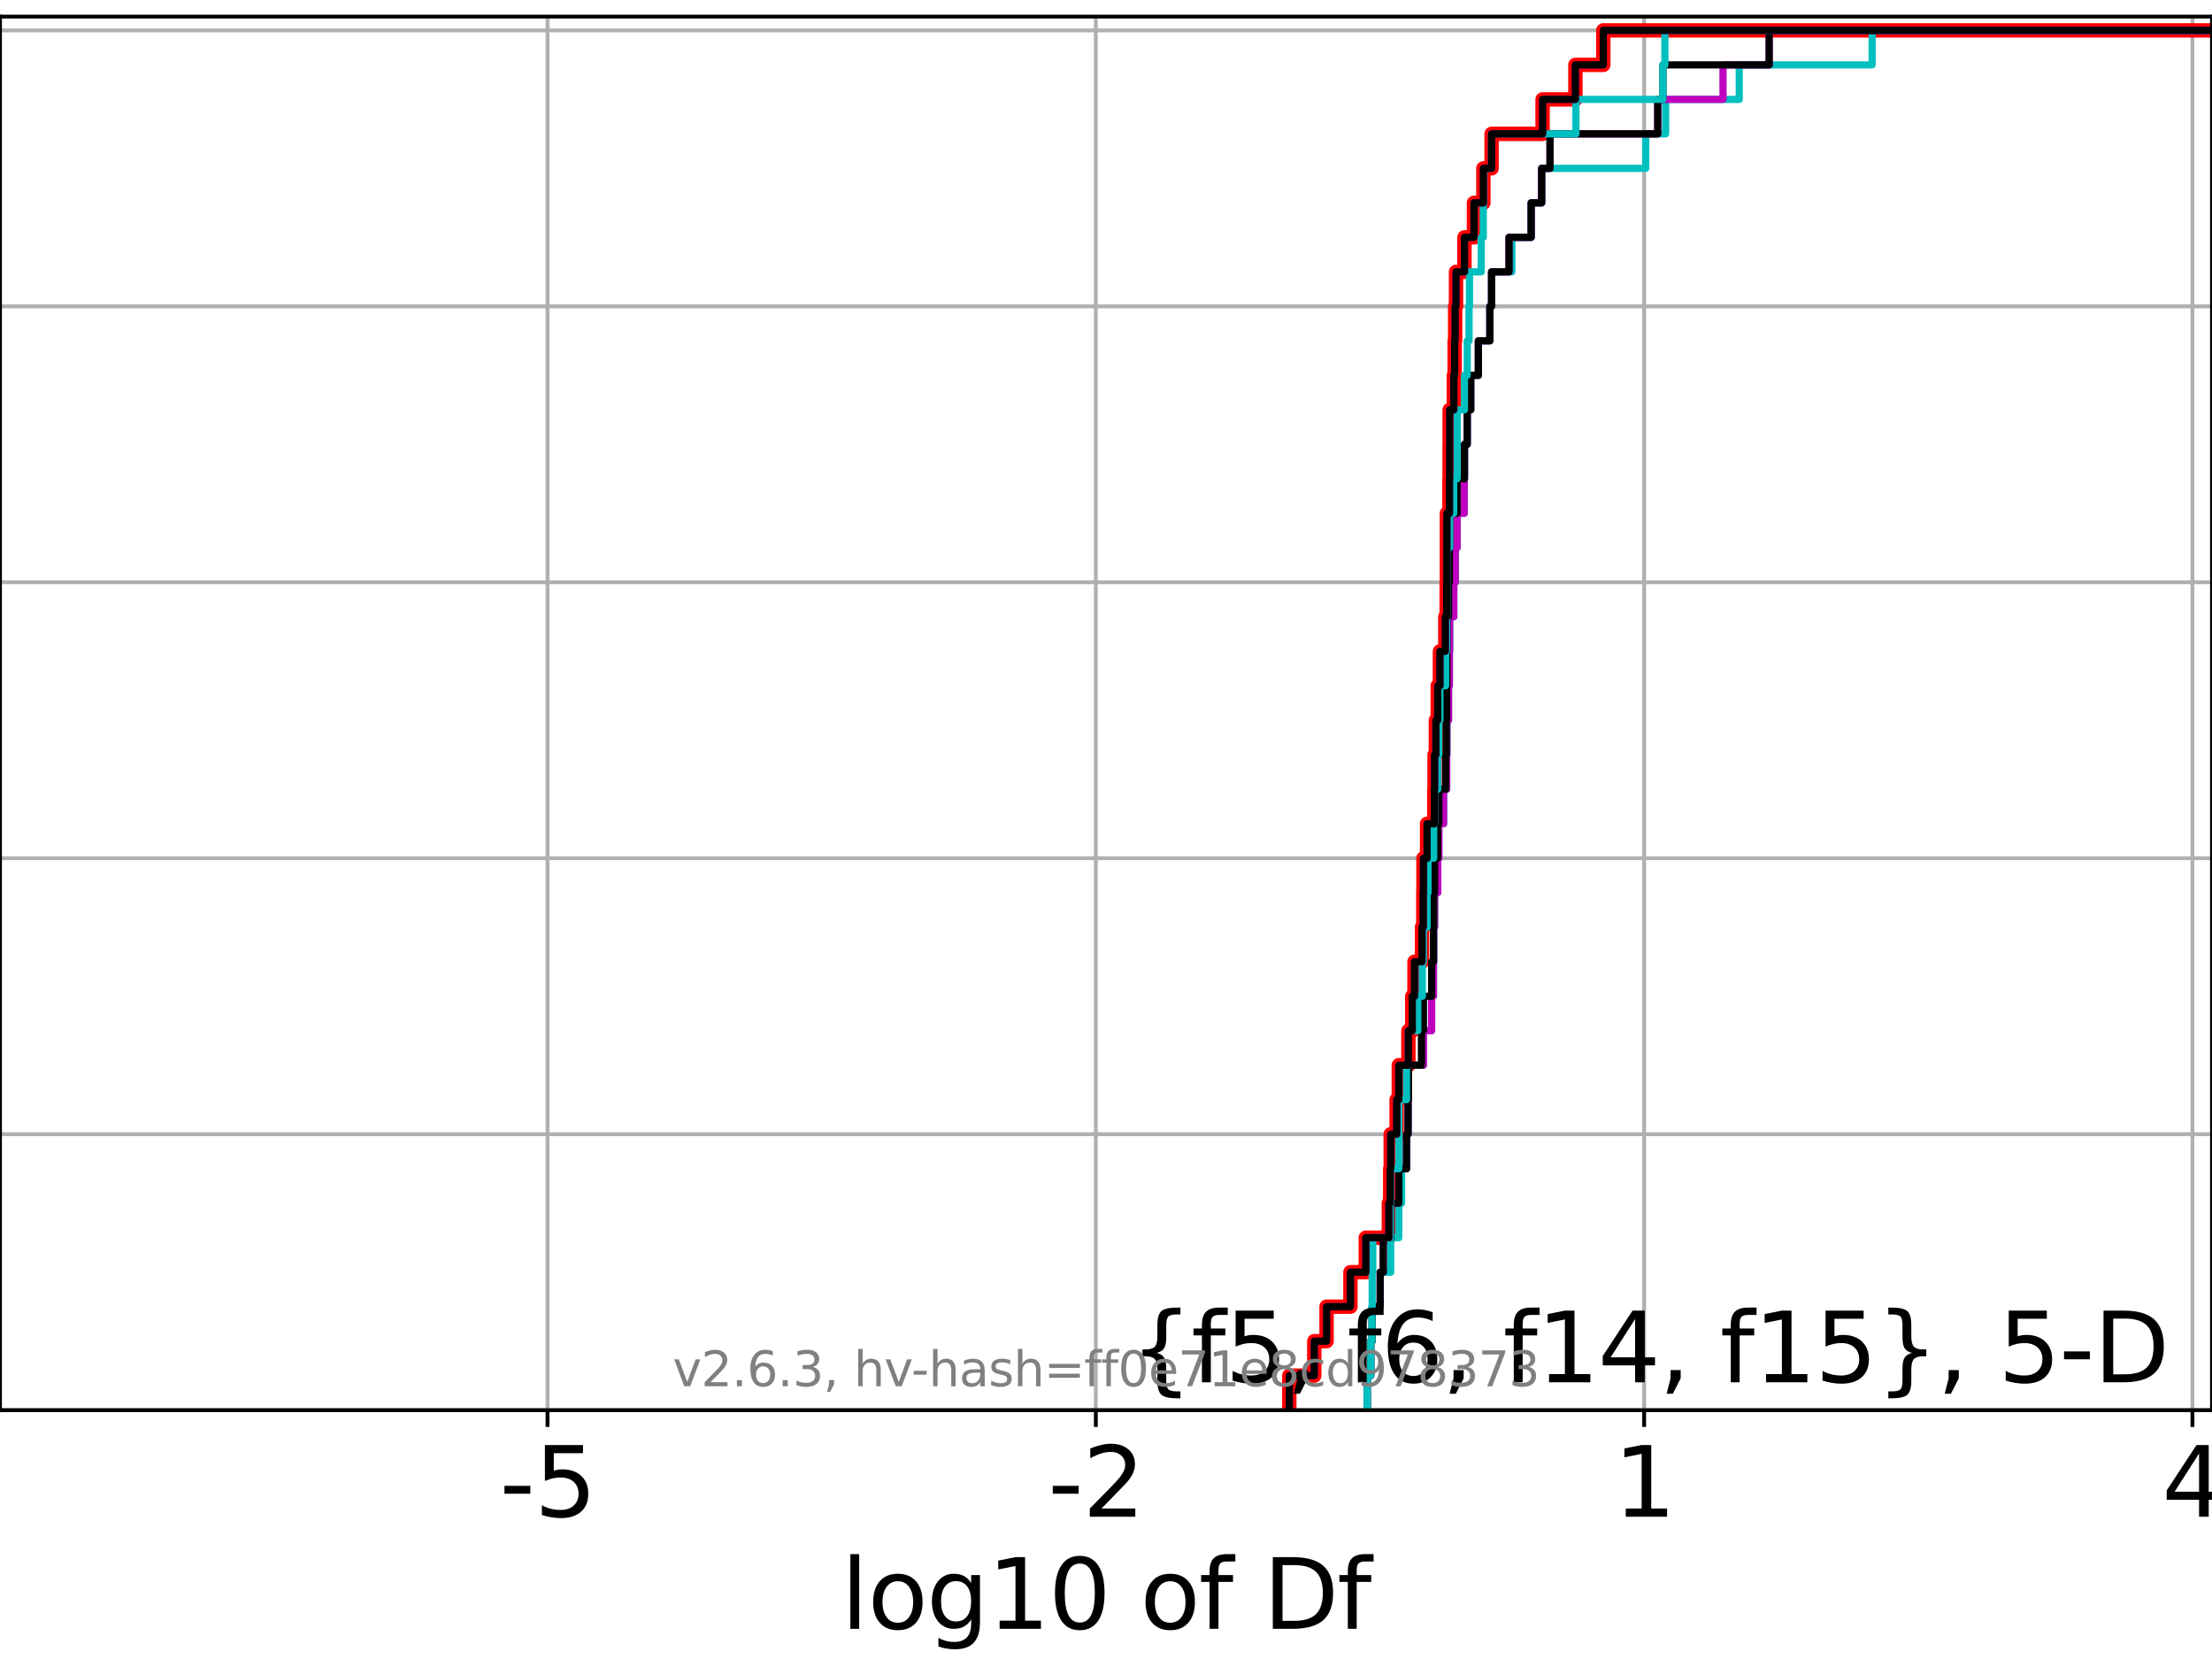 <?xml version="1.0" encoding="utf-8" standalone="no"?>
<!DOCTYPE svg PUBLIC "-//W3C//DTD SVG 1.1//EN"
  "http://www.w3.org/Graphics/SVG/1.1/DTD/svg11.dtd">
<svg xmlns:xlink="http://www.w3.org/1999/xlink" width="460.8pt" height="345.6pt" viewBox="0 0 460.8 345.6" xmlns="http://www.w3.org/2000/svg" version="1.1">
 <defs>
  <style type="text/css">*{stroke-linejoin: round; stroke-linecap: butt}</style>
 </defs>
 <g id="figure_1">
  <g id="patch_1">
   <path d="M 0 345.6 
L 460.8 345.6 
L 460.8 0 
L 0 0 
z
" style="fill: #ffffff"/>
  </g>
  <g id="axes_1">
   <g id="patch_2">
    <path d="M 0 293.76 
L 460.8 293.76 
L 460.8 3.456 
L 0 3.456 
z
" style="fill: #ffffff"/>
   </g>
   <g id="matplotlib.axis_1">
    <g id="xtick_1">
     <g id="line2d_1">
      <path d="M 114.058 293.76 
L 114.058 3.456 
" clip-path="url(#p79e767b646)" style="fill: none; stroke: #b0b0b0; stroke-width: 0.8; stroke-linecap: square"/>
     </g>
     <g id="line2d_2">
      <defs>
       <path id="m3de3d392a4" d="M 0 0 
L 0 3.5 
" style="stroke: #000000; stroke-width: 0.8"/>
      </defs>
      <g>
       <use xlink:href="#m3de3d392a4" x="114.058" y="293.76" style="stroke: #000000; stroke-width: 0.8"/>
      </g>
     </g>
     <g id="text_1">
      <!-- -5 -->
      <g transform="translate(104.088 315.957) scale(0.2 -0.2)">
       <defs>
        <path id="DejaVuSans-2d" d="M 313 2009 
L 1997 2009 
L 1997 1497 
L 313 1497 
L 313 2009 
z
" transform="scale(0.016)"/>
        <path id="DejaVuSans-35" d="M 691 4666 
L 3169 4666 
L 3169 4134 
L 1269 4134 
L 1269 2991 
Q 1406 3038 1543 3061 
Q 1681 3084 1819 3084 
Q 2600 3084 3056 2656 
Q 3513 2228 3513 1497 
Q 3513 744 3044 326 
Q 2575 -91 1722 -91 
Q 1428 -91 1123 -41 
Q 819 9 494 109 
L 494 744 
Q 775 591 1075 516 
Q 1375 441 1709 441 
Q 2250 441 2565 725 
Q 2881 1009 2881 1497 
Q 2881 1984 2565 2268 
Q 2250 2553 1709 2553 
Q 1456 2553 1204 2497 
Q 953 2441 691 2322 
L 691 4666 
z
" transform="scale(0.016)"/>
       </defs>
       <use xlink:href="#DejaVuSans-2d"/>
       <use xlink:href="#DejaVuSans-35" x="36.084"/>
      </g>
     </g>
    </g>
    <g id="xtick_2">
     <g id="line2d_3">
      <path d="M 228.281 293.76 
L 228.281 3.456 
" clip-path="url(#p79e767b646)" style="fill: none; stroke: #b0b0b0; stroke-width: 0.8; stroke-linecap: square"/>
     </g>
     <g id="line2d_4">
      <g>
       <use xlink:href="#m3de3d392a4" x="228.281" y="293.76" style="stroke: #000000; stroke-width: 0.8"/>
      </g>
     </g>
     <g id="text_2">
      <!-- -2 -->
      <g transform="translate(218.311 315.957) scale(0.2 -0.2)">
       <defs>
        <path id="DejaVuSans-32" d="M 1228 531 
L 3431 531 
L 3431 0 
L 469 0 
L 469 531 
Q 828 903 1448 1529 
Q 2069 2156 2228 2338 
Q 2531 2678 2651 2914 
Q 2772 3150 2772 3378 
Q 2772 3750 2511 3984 
Q 2250 4219 1831 4219 
Q 1534 4219 1204 4116 
Q 875 4013 500 3803 
L 500 4441 
Q 881 4594 1212 4672 
Q 1544 4750 1819 4750 
Q 2544 4750 2975 4387 
Q 3406 4025 3406 3419 
Q 3406 3131 3298 2873 
Q 3191 2616 2906 2266 
Q 2828 2175 2409 1742 
Q 1991 1309 1228 531 
z
" transform="scale(0.016)"/>
       </defs>
       <use xlink:href="#DejaVuSans-2d"/>
       <use xlink:href="#DejaVuSans-32" x="36.084"/>
      </g>
     </g>
    </g>
    <g id="xtick_3">
     <g id="line2d_5">
      <path d="M 342.504 293.76 
L 342.504 3.456 
" clip-path="url(#p79e767b646)" style="fill: none; stroke: #b0b0b0; stroke-width: 0.8; stroke-linecap: square"/>
     </g>
     <g id="line2d_6">
      <g>
       <use xlink:href="#m3de3d392a4" x="342.504" y="293.76" style="stroke: #000000; stroke-width: 0.8"/>
      </g>
     </g>
     <g id="text_3">
      <!-- 1 -->
      <g transform="translate(336.142 315.957) scale(0.2 -0.2)">
       <defs>
        <path id="DejaVuSans-31" d="M 794 531 
L 1825 531 
L 1825 4091 
L 703 3866 
L 703 4441 
L 1819 4666 
L 2450 4666 
L 2450 531 
L 3481 531 
L 3481 0 
L 794 0 
L 794 531 
z
" transform="scale(0.016)"/>
       </defs>
       <use xlink:href="#DejaVuSans-31"/>
      </g>
     </g>
    </g>
    <g id="xtick_4">
     <g id="line2d_7">
      <path d="M 456.727 293.76 
L 456.727 3.456 
" clip-path="url(#p79e767b646)" style="fill: none; stroke: #b0b0b0; stroke-width: 0.8; stroke-linecap: square"/>
     </g>
     <g id="line2d_8">
      <g>
       <use xlink:href="#m3de3d392a4" x="456.727" y="293.76" style="stroke: #000000; stroke-width: 0.8"/>
      </g>
     </g>
     <g id="text_4">
      <!-- 4 -->
      <g transform="translate(450.365 315.957) scale(0.2 -0.2)">
       <defs>
        <path id="DejaVuSans-34" d="M 2419 4116 
L 825 1625 
L 2419 1625 
L 2419 4116 
z
M 2253 4666 
L 3047 4666 
L 3047 1625 
L 3713 1625 
L 3713 1100 
L 3047 1100 
L 3047 0 
L 2419 0 
L 2419 1100 
L 313 1100 
L 313 1709 
L 2253 4666 
z
" transform="scale(0.016)"/>
       </defs>
       <use xlink:href="#DejaVuSans-34"/>
      </g>
     </g>
    </g>
    <g id="text_5">
     <!-- log10 of Df -->
     <g transform="translate(175.214 339.313) scale(0.2 -0.2)">
      <defs>
       <path id="DejaVuSans-6c" d="M 603 4863 
L 1178 4863 
L 1178 0 
L 603 0 
L 603 4863 
z
" transform="scale(0.016)"/>
       <path id="DejaVuSans-6f" d="M 1959 3097 
Q 1497 3097 1228 2736 
Q 959 2375 959 1747 
Q 959 1119 1226 758 
Q 1494 397 1959 397 
Q 2419 397 2687 759 
Q 2956 1122 2956 1747 
Q 2956 2369 2687 2733 
Q 2419 3097 1959 3097 
z
M 1959 3584 
Q 2709 3584 3137 3096 
Q 3566 2609 3566 1747 
Q 3566 888 3137 398 
Q 2709 -91 1959 -91 
Q 1206 -91 779 398 
Q 353 888 353 1747 
Q 353 2609 779 3096 
Q 1206 3584 1959 3584 
z
" transform="scale(0.016)"/>
       <path id="DejaVuSans-67" d="M 2906 1791 
Q 2906 2416 2648 2759 
Q 2391 3103 1925 3103 
Q 1463 3103 1205 2759 
Q 947 2416 947 1791 
Q 947 1169 1205 825 
Q 1463 481 1925 481 
Q 2391 481 2648 825 
Q 2906 1169 2906 1791 
z
M 3481 434 
Q 3481 -459 3084 -895 
Q 2688 -1331 1869 -1331 
Q 1566 -1331 1297 -1286 
Q 1028 -1241 775 -1147 
L 775 -588 
Q 1028 -725 1275 -790 
Q 1522 -856 1778 -856 
Q 2344 -856 2625 -561 
Q 2906 -266 2906 331 
L 2906 616 
Q 2728 306 2450 153 
Q 2172 0 1784 0 
Q 1141 0 747 490 
Q 353 981 353 1791 
Q 353 2603 747 3093 
Q 1141 3584 1784 3584 
Q 2172 3584 2450 3431 
Q 2728 3278 2906 2969 
L 2906 3500 
L 3481 3500 
L 3481 434 
z
" transform="scale(0.016)"/>
       <path id="DejaVuSans-30" d="M 2034 4250 
Q 1547 4250 1301 3770 
Q 1056 3291 1056 2328 
Q 1056 1369 1301 889 
Q 1547 409 2034 409 
Q 2525 409 2770 889 
Q 3016 1369 3016 2328 
Q 3016 3291 2770 3770 
Q 2525 4250 2034 4250 
z
M 2034 4750 
Q 2819 4750 3233 4129 
Q 3647 3509 3647 2328 
Q 3647 1150 3233 529 
Q 2819 -91 2034 -91 
Q 1250 -91 836 529 
Q 422 1150 422 2328 
Q 422 3509 836 4129 
Q 1250 4750 2034 4750 
z
" transform="scale(0.016)"/>
       <path id="DejaVuSans-20" transform="scale(0.016)"/>
       <path id="DejaVuSans-66" d="M 2375 4863 
L 2375 4384 
L 1825 4384 
Q 1516 4384 1395 4259 
Q 1275 4134 1275 3809 
L 1275 3500 
L 2222 3500 
L 2222 3053 
L 1275 3053 
L 1275 0 
L 697 0 
L 697 3053 
L 147 3053 
L 147 3500 
L 697 3500 
L 697 3744 
Q 697 4328 969 4595 
Q 1241 4863 1831 4863 
L 2375 4863 
z
" transform="scale(0.016)"/>
       <path id="DejaVuSans-44" d="M 1259 4147 
L 1259 519 
L 2022 519 
Q 2988 519 3436 956 
Q 3884 1394 3884 2338 
Q 3884 3275 3436 3711 
Q 2988 4147 2022 4147 
L 1259 4147 
z
M 628 4666 
L 1925 4666 
Q 3281 4666 3915 4102 
Q 4550 3538 4550 2338 
Q 4550 1131 3912 565 
Q 3275 0 1925 0 
L 628 0 
L 628 4666 
z
" transform="scale(0.016)"/>
      </defs>
      <use xlink:href="#DejaVuSans-6c"/>
      <use xlink:href="#DejaVuSans-6f" x="27.783"/>
      <use xlink:href="#DejaVuSans-67" x="88.965"/>
      <use xlink:href="#DejaVuSans-31" x="152.441"/>
      <use xlink:href="#DejaVuSans-30" x="216.064"/>
      <use xlink:href="#DejaVuSans-20" x="279.688"/>
      <use xlink:href="#DejaVuSans-6f" x="311.475"/>
      <use xlink:href="#DejaVuSans-66" x="372.656"/>
      <use xlink:href="#DejaVuSans-20" x="407.861"/>
      <use xlink:href="#DejaVuSans-44" x="439.648"/>
      <use xlink:href="#DejaVuSans-66" x="516.65"/>
     </g>
    </g>
   </g>
   <g id="matplotlib.axis_2">
    <g id="ytick_1">
     <g id="line2d_9">
      <path d="M 0 293.76 
L 460.8 293.76 
" clip-path="url(#p79e767b646)" style="fill: none; stroke: #b0b0b0; stroke-width: 0.8; stroke-linecap: square"/>
     </g>
     <g id="line2d_10">
      <defs>
       <path id="m786062eb74" d="M 0 0 
L -3.5 0 
" style="stroke: #000000; stroke-width: 0.8"/>
      </defs>
      <g>
       <use xlink:href="#m786062eb74" x="0" y="293.76" style="stroke: #000000; stroke-width: 0.8"/>
      </g>
     </g>
    </g>
    <g id="ytick_2">
     <g id="line2d_11">
      <path d="M 0 236.274 
L 460.8 236.274 
" clip-path="url(#p79e767b646)" style="fill: none; stroke: #b0b0b0; stroke-width: 0.8; stroke-linecap: square"/>
     </g>
     <g id="line2d_12">
      <g>
       <use xlink:href="#m786062eb74" x="0" y="236.274" style="stroke: #000000; stroke-width: 0.8"/>
      </g>
     </g>
    </g>
    <g id="ytick_3">
     <g id="line2d_13">
      <path d="M 0 178.788 
L 460.8 178.788 
" clip-path="url(#p79e767b646)" style="fill: none; stroke: #b0b0b0; stroke-width: 0.8; stroke-linecap: square"/>
     </g>
     <g id="line2d_14">
      <g>
       <use xlink:href="#m786062eb74" x="0" y="178.788" style="stroke: #000000; stroke-width: 0.8"/>
      </g>
     </g>
    </g>
    <g id="ytick_4">
     <g id="line2d_15">
      <path d="M 0 121.302 
L 460.8 121.302 
" clip-path="url(#p79e767b646)" style="fill: none; stroke: #b0b0b0; stroke-width: 0.8; stroke-linecap: square"/>
     </g>
     <g id="line2d_16">
      <g>
       <use xlink:href="#m786062eb74" x="0" y="121.302" style="stroke: #000000; stroke-width: 0.8"/>
      </g>
     </g>
    </g>
    <g id="ytick_5">
     <g id="line2d_17">
      <path d="M 0 63.816 
L 460.8 63.816 
" clip-path="url(#p79e767b646)" style="fill: none; stroke: #b0b0b0; stroke-width: 0.8; stroke-linecap: square"/>
     </g>
     <g id="line2d_18">
      <g>
       <use xlink:href="#m786062eb74" x="0" y="63.816" style="stroke: #000000; stroke-width: 0.8"/>
      </g>
     </g>
    </g>
    <g id="ytick_6">
     <g id="line2d_19">
      <path d="M 0 6.33 
L 460.8 6.33 
" clip-path="url(#p79e767b646)" style="fill: none; stroke: #b0b0b0; stroke-width: 0.8; stroke-linecap: square"/>
     </g>
     <g id="line2d_20">
      <g>
       <use xlink:href="#m786062eb74" x="0" y="6.33" style="stroke: #000000; stroke-width: 0.8"/>
      </g>
     </g>
    </g>
   </g>
   <g id="line2d_21">
    <path d="M 268.585 293.76 
L 268.585 286.574 
L 273.789 286.574 
L 273.789 279.389 
L 276.35 279.389 
L 276.35 272.203 
L 281.32 272.203 
L 281.32 265.017 
L 284.517 265.017 
L 284.517 257.831 
L 289.322 257.831 
L 289.322 250.646 
L 289.6 250.646 
L 289.6 243.46 
L 289.711 243.46 
L 289.711 236.274 
L 290.943 236.274 
L 290.943 229.088 
L 291.397 229.088 
L 291.397 221.903 
L 293.395 221.903 
L 293.395 214.717 
L 294.196 214.717 
L 294.196 207.531 
L 294.665 207.531 
L 294.665 200.345 
L 296.227 200.345 
L 296.227 193.16 
L 296.493 193.16 
L 296.493 185.974 
L 296.529 185.974 
L 296.529 178.788 
L 297.287 178.788 
L 297.287 171.602 
L 298.786 171.602 
L 298.786 164.417 
L 298.85 164.417 
L 298.85 157.231 
L 299.12 157.231 
L 299.12 150.045 
L 299.502 150.045 
L 299.502 142.859 
L 299.963 142.859 
L 299.963 135.674 
L 301.082 135.674 
L 301.082 128.488 
L 301.366 128.488 
L 301.366 121.302 
L 301.41 121.302 
L 301.41 114.116 
L 301.418 114.116 
L 301.418 106.931 
L 301.947 106.931 
L 301.947 99.745 
L 301.983 99.745 
L 301.983 92.559 
L 301.996 92.559 
L 301.996 85.373 
L 302.86 85.373 
L 302.86 78.188 
L 303.026 78.188 
L 303.026 71.002 
L 303.132 71.002 
L 303.132 63.816 
L 303.312 63.816 
L 303.312 56.63 
L 305.074 56.63 
L 305.074 49.445 
L 307.053 49.445 
L 307.053 42.259 
L 309.014 42.259 
L 309.014 35.073 
L 310.722 35.073 
L 310.722 27.888 
L 321.349 27.888 
L 321.349 20.702 
L 328.182 20.702 
L 328.182 13.516 
L 333.998 13.516 
L 333.998 6.33 
L 333.998 6.33 
L 333.998 6.33 
L 460.8 6.33 
" clip-path="url(#p79e767b646)" style="fill: none; stroke: #ff0000; stroke-width: 3; stroke-linecap: square"/>
   </g>
   <g id="line2d_22">
    <path d="M 284.812 293.76 
L 284.812 286.574 
L 285.549 286.574 
L 285.549 279.389 
L 285.853 279.389 
L 285.853 272.203 
L 287.519 272.203 
L 287.519 265.017 
L 289.711 265.017 
L 289.711 257.831 
L 291.397 257.831 
L 291.397 250.646 
L 291.973 250.646 
L 291.973 243.46 
L 293.007 243.46 
L 293.007 236.274 
L 293.319 236.274 
L 293.319 229.088 
L 293.395 229.088 
L 293.395 221.903 
L 296.529 221.903 
L 296.529 214.717 
L 298.233 214.717 
L 298.233 207.531 
L 298.611 207.531 
L 298.611 200.345 
L 298.665 200.345 
L 298.665 193.16 
L 298.85 193.16 
L 298.85 185.974 
L 299.502 185.974 
L 299.502 178.788 
L 299.737 178.788 
L 299.737 171.602 
L 300.729 171.602 
L 300.729 164.417 
L 301.366 164.417 
L 301.366 157.231 
L 301.418 157.231 
L 301.418 150.045 
L 301.759 150.045 
L 301.759 142.859 
L 301.929 142.859 
L 301.929 135.674 
L 301.983 135.674 
L 301.983 128.488 
L 302.855 128.488 
L 302.855 121.302 
L 303.165 121.302 
L 303.165 114.116 
L 303.539 114.116 
L 303.539 106.931 
L 305.026 106.931 
L 305.026 99.745 
L 305.074 99.745 
L 305.074 92.559 
L 305.651 92.559 
L 305.651 85.373 
L 306.377 85.373 
L 306.377 78.188 
L 307.971 78.188 
L 307.971 71.002 
L 310.366 71.002 
L 310.366 63.816 
L 310.722 63.816 
L 310.722 56.63 
L 314.937 56.63 
L 314.937 49.445 
L 318.967 49.445 
L 318.967 42.259 
L 321.157 42.259 
L 321.157 35.073 
L 342.836 35.073 
L 342.836 27.888 
L 346.976 27.888 
L 346.976 20.702 
L 362.317 20.702 
L 362.317 13.516 
L 389.995 13.516 
L 389.995 6.33 
L 389.995 6.33 
L 389.995 6.33 
L 460.8 6.33 
" clip-path="url(#p79e767b646)" style="fill: none; stroke: #00bfbf; stroke-width: 1.5; stroke-linecap: square"/>
   </g>
   <g id="line2d_23">
    <path d="M 284.812 293.76 
L 284.812 286.574 
L 285.549 286.574 
L 285.549 279.389 
L 285.853 279.389 
L 285.853 272.203 
L 287.519 272.203 
L 287.519 265.017 
L 288.161 265.017 
L 288.161 257.831 
L 289.711 257.831 
L 289.711 250.646 
L 291.397 250.646 
L 291.397 243.46 
L 293.007 243.46 
L 293.007 236.274 
L 293.319 236.274 
L 293.319 229.088 
L 293.395 229.088 
L 293.395 221.903 
L 296.529 221.903 
L 296.529 214.717 
L 298.233 214.717 
L 298.233 207.531 
L 298.611 207.531 
L 298.611 200.345 
L 298.665 200.345 
L 298.665 193.16 
L 298.85 193.16 
L 298.85 185.974 
L 299.502 185.974 
L 299.502 178.788 
L 299.737 178.788 
L 299.737 171.602 
L 300.729 171.602 
L 300.729 164.417 
L 301.366 164.417 
L 301.366 157.231 
L 301.418 157.231 
L 301.418 150.045 
L 301.759 150.045 
L 301.759 142.859 
L 301.929 142.859 
L 301.929 135.674 
L 301.983 135.674 
L 301.983 128.488 
L 302.855 128.488 
L 302.855 121.302 
L 303.165 121.302 
L 303.165 114.116 
L 303.539 114.116 
L 303.539 106.931 
L 305.026 106.931 
L 305.026 99.745 
L 305.074 99.745 
L 305.074 92.559 
L 305.651 92.559 
L 305.651 85.373 
L 306.377 85.373 
L 306.377 78.188 
L 307.971 78.188 
L 307.971 71.002 
L 310.366 71.002 
L 310.366 63.816 
L 310.722 63.816 
L 310.722 56.63 
L 314.351 56.63 
L 314.351 49.445 
L 318.967 49.445 
L 318.967 42.259 
L 321.157 42.259 
L 321.157 35.073 
L 322.892 35.073 
L 322.892 27.888 
L 345.332 27.888 
L 345.332 20.702 
L 358.939 20.702 
L 358.939 13.516 
L 368.551 13.516 
L 368.551 6.33 
L 368.551 6.33 
L 368.551 6.33 
L 460.8 6.33 
" clip-path="url(#p79e767b646)" style="fill: none; stroke: #bf00bf; stroke-width: 1.5; stroke-linecap: square"/>
   </g>
   <g id="line2d_24">
    <path d="M 284.812 293.76 
L 284.812 286.574 
L 285.549 286.574 
L 285.549 279.389 
L 285.853 279.389 
L 285.853 272.203 
L 287.519 272.203 
L 287.519 265.017 
L 288.161 265.017 
L 288.161 257.831 
L 289.711 257.831 
L 289.711 250.646 
L 291.397 250.646 
L 291.397 243.46 
L 293.007 243.46 
L 293.007 236.274 
L 293.319 236.274 
L 293.319 229.088 
L 293.395 229.088 
L 293.395 221.903 
L 296.115 221.903 
L 296.115 214.717 
L 296.529 214.717 
L 296.529 207.531 
L 298.233 207.531 
L 298.233 200.345 
L 298.611 200.345 
L 298.611 193.16 
L 298.665 193.16 
L 298.665 185.974 
L 298.85 185.974 
L 298.85 178.788 
L 299.502 178.788 
L 299.502 171.602 
L 299.737 171.602 
L 299.737 164.417 
L 301.154 164.417 
L 301.154 157.231 
L 301.284 157.231 
L 301.284 150.045 
L 301.366 150.045 
L 301.366 142.859 
L 301.418 142.859 
L 301.418 135.674 
L 301.44 135.674 
L 301.44 128.488 
L 301.759 128.488 
L 301.759 121.302 
L 301.929 121.302 
L 301.929 114.116 
L 301.983 114.116 
L 301.983 106.931 
L 303.539 106.931 
L 303.539 99.745 
L 305.074 99.745 
L 305.074 92.559 
L 305.651 92.559 
L 305.651 85.373 
L 306.377 85.373 
L 306.377 78.188 
L 307.971 78.188 
L 307.971 71.002 
L 310.366 71.002 
L 310.366 63.816 
L 310.722 63.816 
L 310.722 56.63 
L 314.351 56.63 
L 314.351 49.445 
L 318.967 49.445 
L 318.967 42.259 
L 321.157 42.259 
L 321.157 35.073 
L 322.892 35.073 
L 322.892 27.888 
L 345.332 27.888 
L 345.332 20.702 
L 346.421 20.702 
L 346.421 13.516 
L 368.551 13.516 
L 368.551 6.33 
L 368.551 6.33 
L 368.551 6.33 
L 460.8 6.33 
" clip-path="url(#p79e767b646)" style="fill: none; stroke: #000000; stroke-width: 1.5; stroke-linecap: square"/>
   </g>
   <g id="line2d_25">
    <path d="M 284.812 293.76 
L 284.812 286.574 
L 285.549 286.574 
L 285.549 279.389 
L 285.818 279.389 
L 285.818 272.203 
L 285.853 272.203 
L 285.853 265.017 
L 285.972 265.017 
L 285.972 257.831 
L 289.629 257.831 
L 289.629 250.646 
L 289.711 250.646 
L 289.711 243.46 
L 291.397 243.46 
L 291.397 236.274 
L 291.406 236.274 
L 291.406 229.088 
L 293.007 229.088 
L 293.007 221.903 
L 293.395 221.903 
L 293.395 214.717 
L 295.361 214.717 
L 295.361 207.531 
L 296.294 207.531 
L 296.294 200.345 
L 296.529 200.345 
L 296.529 193.16 
L 297.294 193.16 
L 297.294 185.974 
L 297.485 185.974 
L 297.485 178.788 
L 298.665 178.788 
L 298.665 171.602 
L 298.85 171.602 
L 298.85 164.417 
L 299.502 164.417 
L 299.502 157.231 
L 299.737 157.231 
L 299.737 150.045 
L 299.963 150.045 
L 299.963 142.859 
L 301.154 142.859 
L 301.154 135.674 
L 301.366 135.674 
L 301.366 128.488 
L 301.418 128.488 
L 301.418 121.302 
L 301.44 121.302 
L 301.44 114.116 
L 301.983 114.116 
L 301.983 106.931 
L 302.847 106.931 
L 302.847 99.745 
L 303.539 99.745 
L 303.539 92.559 
L 303.56 92.559 
L 303.56 85.373 
L 305.074 85.373 
L 305.074 78.188 
L 305.651 78.188 
L 305.651 71.002 
L 306.031 71.002 
L 306.031 63.816 
L 306.121 63.816 
L 306.121 56.63 
L 308.57 56.63 
L 308.57 49.445 
L 308.993 49.445 
L 308.993 42.259 
L 309.128 42.259 
L 309.128 35.073 
L 310.722 35.073 
L 310.722 27.888 
L 328.294 27.888 
L 328.294 20.702 
L 346.421 20.702 
L 346.421 13.516 
L 346.821 13.516 
L 346.821 6.33 
L 346.821 6.33 
L 346.821 6.33 
L 460.8 6.33 
" clip-path="url(#p79e767b646)" style="fill: none; stroke: #00bfbf; stroke-width: 1.5; stroke-linecap: square"/>
   </g>
   <g id="line2d_26">
    <path d="M 268.585 293.76 
L 268.585 286.574 
L 273.789 286.574 
L 273.789 279.389 
L 276.35 279.389 
L 276.35 272.203 
L 281.32 272.203 
L 281.32 265.017 
L 284.517 265.017 
L 284.517 257.831 
L 289.322 257.831 
L 289.322 250.646 
L 289.6 250.646 
L 289.6 243.46 
L 289.711 243.46 
L 289.711 236.274 
L 290.943 236.274 
L 290.943 229.088 
L 291.397 229.088 
L 291.397 221.903 
L 293.395 221.903 
L 293.395 214.717 
L 294.196 214.717 
L 294.196 207.531 
L 294.665 207.531 
L 294.665 200.345 
L 296.227 200.345 
L 296.227 193.16 
L 296.493 193.16 
L 296.493 185.974 
L 296.529 185.974 
L 296.529 178.788 
L 297.287 178.788 
L 297.287 171.602 
L 298.786 171.602 
L 298.786 164.417 
L 298.85 164.417 
L 298.85 157.231 
L 299.12 157.231 
L 299.12 150.045 
L 299.502 150.045 
L 299.502 142.859 
L 299.963 142.859 
L 299.963 135.674 
L 301.082 135.674 
L 301.082 128.488 
L 301.366 128.488 
L 301.366 121.302 
L 301.41 121.302 
L 301.41 114.116 
L 301.418 114.116 
L 301.418 106.931 
L 301.947 106.931 
L 301.947 99.745 
L 301.983 99.745 
L 301.983 92.559 
L 301.996 92.559 
L 301.996 85.373 
L 302.86 85.373 
L 302.86 78.188 
L 303.026 78.188 
L 303.026 71.002 
L 303.132 71.002 
L 303.132 63.816 
L 303.312 63.816 
L 303.312 56.63 
L 305.074 56.63 
L 305.074 49.445 
L 307.053 49.445 
L 307.053 42.259 
L 309.014 42.259 
L 309.014 35.073 
L 310.722 35.073 
L 310.722 27.888 
L 321.349 27.888 
L 321.349 20.702 
L 328.182 20.702 
L 328.182 13.516 
L 333.999 13.516 
L 333.999 6.33 
L 333.999 6.33 
L 333.999 6.33 
L 460.8 6.33 
" clip-path="url(#p79e767b646)" style="fill: none; stroke: #bf00bf; stroke-width: 1.5; stroke-linecap: square"/>
   </g>
   <g id="line2d_27">
    <path d="M 268.585 293.76 
L 268.585 286.574 
L 273.789 286.574 
L 273.789 279.389 
L 276.35 279.389 
L 276.35 272.203 
L 281.32 272.203 
L 281.32 265.017 
L 284.517 265.017 
L 284.517 257.831 
L 289.322 257.831 
L 289.322 250.646 
L 289.6 250.646 
L 289.6 243.46 
L 289.711 243.46 
L 289.711 236.274 
L 290.943 236.274 
L 290.943 229.088 
L 291.397 229.088 
L 291.397 221.903 
L 293.395 221.903 
L 293.395 214.717 
L 294.196 214.717 
L 294.196 207.531 
L 294.665 207.531 
L 294.665 200.345 
L 296.227 200.345 
L 296.227 193.16 
L 296.493 193.16 
L 296.493 185.974 
L 296.529 185.974 
L 296.529 178.788 
L 297.287 178.788 
L 297.287 171.602 
L 298.786 171.602 
L 298.786 164.417 
L 298.85 164.417 
L 298.85 157.231 
L 299.12 157.231 
L 299.12 150.045 
L 299.502 150.045 
L 299.502 142.859 
L 299.963 142.859 
L 299.963 135.674 
L 301.082 135.674 
L 301.082 128.488 
L 301.366 128.488 
L 301.366 121.302 
L 301.41 121.302 
L 301.41 114.116 
L 301.418 114.116 
L 301.418 106.931 
L 301.947 106.931 
L 301.947 99.745 
L 301.983 99.745 
L 301.983 92.559 
L 301.996 92.559 
L 301.996 85.373 
L 302.86 85.373 
L 302.86 78.188 
L 303.026 78.188 
L 303.026 71.002 
L 303.132 71.002 
L 303.132 63.816 
L 303.312 63.816 
L 303.312 56.63 
L 305.074 56.63 
L 305.074 49.445 
L 307.053 49.445 
L 307.053 42.259 
L 309.014 42.259 
L 309.014 35.073 
L 310.722 35.073 
L 310.722 27.888 
L 321.349 27.888 
L 321.349 20.702 
L 328.182 20.702 
L 328.182 13.516 
L 333.998 13.516 
L 333.998 6.33 
L 333.998 6.33 
L 333.998 6.33 
L 460.8 6.33 
" clip-path="url(#p79e767b646)" style="fill: none; stroke: #000000; stroke-width: 1.5; stroke-linecap: square"/>
   </g>
   <g id="patch_3">
    <path d="M 0 293.76 
L 0 3.456 
" style="fill: none; stroke: #000000; stroke-width: 0.8; stroke-linejoin: miter; stroke-linecap: square"/>
   </g>
   <g id="patch_4">
    <path d="M 460.8 293.76 
L 460.8 3.456 
" style="fill: none; stroke: #000000; stroke-width: 0.8; stroke-linejoin: miter; stroke-linecap: square"/>
   </g>
   <g id="patch_5">
    <path d="M 0 293.76 
L 460.8 293.76 
" style="fill: none; stroke: #000000; stroke-width: 0.8; stroke-linejoin: miter; stroke-linecap: square"/>
   </g>
   <g id="patch_6">
    <path d="M 0 3.456 
L 460.8 3.456 
" style="fill: none; stroke: #000000; stroke-width: 0.8; stroke-linejoin: miter; stroke-linecap: square"/>
   </g>
   <g id="text_6">
    <!-- {f5, f6, f14, f15}, 5-D -->
    <g transform="translate(235.431 287.954) scale(0.2 -0.2)">
     <defs>
      <path id="DejaVuSans-7b" d="M 3272 -594 
L 3272 -1044 
L 3078 -1044 
Q 2300 -1044 2036 -812 
Q 1772 -581 1772 109 
L 1772 856 
Q 1772 1328 1603 1509 
Q 1434 1691 991 1691 
L 800 1691 
L 800 2138 
L 991 2138 
Q 1438 2138 1605 2317 
Q 1772 2497 1772 2963 
L 1772 3713 
Q 1772 4403 2036 4633 
Q 2300 4863 3078 4863 
L 3272 4863 
L 3272 4416 
L 3059 4416 
Q 2619 4416 2484 4278 
Q 2350 4141 2350 3700 
L 2350 2925 
Q 2350 2434 2208 2212 
Q 2066 1991 1722 1913 
Q 2069 1828 2209 1606 
Q 2350 1384 2350 897 
L 2350 122 
Q 2350 -319 2484 -456 
Q 2619 -594 3059 -594 
L 3272 -594 
z
" transform="scale(0.016)"/>
      <path id="DejaVuSans-2c" d="M 750 794 
L 1409 794 
L 1409 256 
L 897 -744 
L 494 -744 
L 750 256 
L 750 794 
z
" transform="scale(0.016)"/>
      <path id="DejaVuSans-36" d="M 2113 2584 
Q 1688 2584 1439 2293 
Q 1191 2003 1191 1497 
Q 1191 994 1439 701 
Q 1688 409 2113 409 
Q 2538 409 2786 701 
Q 3034 994 3034 1497 
Q 3034 2003 2786 2293 
Q 2538 2584 2113 2584 
z
M 3366 4563 
L 3366 3988 
Q 3128 4100 2886 4159 
Q 2644 4219 2406 4219 
Q 1781 4219 1451 3797 
Q 1122 3375 1075 2522 
Q 1259 2794 1537 2939 
Q 1816 3084 2150 3084 
Q 2853 3084 3261 2657 
Q 3669 2231 3669 1497 
Q 3669 778 3244 343 
Q 2819 -91 2113 -91 
Q 1303 -91 875 529 
Q 447 1150 447 2328 
Q 447 3434 972 4092 
Q 1497 4750 2381 4750 
Q 2619 4750 2861 4703 
Q 3103 4656 3366 4563 
z
" transform="scale(0.016)"/>
      <path id="DejaVuSans-7d" d="M 800 -594 
L 1019 -594 
Q 1456 -594 1589 -459 
Q 1722 -325 1722 122 
L 1722 897 
Q 1722 1384 1862 1606 
Q 2003 1828 2350 1913 
Q 2003 1991 1862 2212 
Q 1722 2434 1722 2925 
L 1722 3700 
Q 1722 4144 1589 4280 
Q 1456 4416 1019 4416 
L 800 4416 
L 800 4863 
L 997 4863 
Q 1775 4863 2036 4633 
Q 2297 4403 2297 3713 
L 2297 2963 
Q 2297 2497 2465 2317 
Q 2634 2138 3078 2138 
L 3272 2138 
L 3272 1691 
L 3078 1691 
Q 2634 1691 2465 1509 
Q 2297 1328 2297 856 
L 2297 109 
Q 2297 -581 2036 -812 
Q 1775 -1044 997 -1044 
L 800 -1044 
L 800 -594 
z
" transform="scale(0.016)"/>
     </defs>
     <use xlink:href="#DejaVuSans-7b"/>
     <use xlink:href="#DejaVuSans-66" x="63.623"/>
     <use xlink:href="#DejaVuSans-35" x="98.828"/>
     <use xlink:href="#DejaVuSans-2c" x="162.451"/>
     <use xlink:href="#DejaVuSans-20" x="194.238"/>
     <use xlink:href="#DejaVuSans-66" x="226.025"/>
     <use xlink:href="#DejaVuSans-36" x="261.23"/>
     <use xlink:href="#DejaVuSans-2c" x="324.854"/>
     <use xlink:href="#DejaVuSans-20" x="356.641"/>
     <use xlink:href="#DejaVuSans-66" x="388.428"/>
     <use xlink:href="#DejaVuSans-31" x="423.633"/>
     <use xlink:href="#DejaVuSans-34" x="487.256"/>
     <use xlink:href="#DejaVuSans-2c" x="550.879"/>
     <use xlink:href="#DejaVuSans-20" x="582.666"/>
     <use xlink:href="#DejaVuSans-66" x="614.453"/>
     <use xlink:href="#DejaVuSans-31" x="649.658"/>
     <use xlink:href="#DejaVuSans-35" x="713.281"/>
     <use xlink:href="#DejaVuSans-7d" x="776.904"/>
     <use xlink:href="#DejaVuSans-2c" x="840.527"/>
     <use xlink:href="#DejaVuSans-20" x="872.314"/>
     <use xlink:href="#DejaVuSans-35" x="904.102"/>
     <use xlink:href="#DejaVuSans-2d" x="967.725"/>
     <use xlink:href="#DejaVuSans-44" x="1003.809"/>
    </g>
   </g>
   <g id="text_7">
    <!-- v2.6.3, hv-hash=ff0e71e8cd978373 -->
    <g style="fill: #808080" transform="translate(140.134 288.777) scale(0.1 -0.1)">
     <defs>
      <path id="DejaVuSans-76" d="M 191 3500 
L 800 3500 
L 1894 563 
L 2988 3500 
L 3597 3500 
L 2284 0 
L 1503 0 
L 191 3500 
z
" transform="scale(0.016)"/>
      <path id="DejaVuSans-2e" d="M 684 794 
L 1344 794 
L 1344 0 
L 684 0 
L 684 794 
z
" transform="scale(0.016)"/>
      <path id="DejaVuSans-33" d="M 2597 2516 
Q 3050 2419 3304 2112 
Q 3559 1806 3559 1356 
Q 3559 666 3084 287 
Q 2609 -91 1734 -91 
Q 1441 -91 1130 -33 
Q 819 25 488 141 
L 488 750 
Q 750 597 1062 519 
Q 1375 441 1716 441 
Q 2309 441 2620 675 
Q 2931 909 2931 1356 
Q 2931 1769 2642 2001 
Q 2353 2234 1838 2234 
L 1294 2234 
L 1294 2753 
L 1863 2753 
Q 2328 2753 2575 2939 
Q 2822 3125 2822 3475 
Q 2822 3834 2567 4026 
Q 2313 4219 1838 4219 
Q 1578 4219 1281 4162 
Q 984 4106 628 3988 
L 628 4550 
Q 988 4650 1302 4700 
Q 1616 4750 1894 4750 
Q 2613 4750 3031 4423 
Q 3450 4097 3450 3541 
Q 3450 3153 3228 2886 
Q 3006 2619 2597 2516 
z
" transform="scale(0.016)"/>
      <path id="DejaVuSans-68" d="M 3513 2113 
L 3513 0 
L 2938 0 
L 2938 2094 
Q 2938 2591 2744 2837 
Q 2550 3084 2163 3084 
Q 1697 3084 1428 2787 
Q 1159 2491 1159 1978 
L 1159 0 
L 581 0 
L 581 4863 
L 1159 4863 
L 1159 2956 
Q 1366 3272 1645 3428 
Q 1925 3584 2291 3584 
Q 2894 3584 3203 3211 
Q 3513 2838 3513 2113 
z
" transform="scale(0.016)"/>
      <path id="DejaVuSans-61" d="M 2194 1759 
Q 1497 1759 1228 1600 
Q 959 1441 959 1056 
Q 959 750 1161 570 
Q 1363 391 1709 391 
Q 2188 391 2477 730 
Q 2766 1069 2766 1631 
L 2766 1759 
L 2194 1759 
z
M 3341 1997 
L 3341 0 
L 2766 0 
L 2766 531 
Q 2569 213 2275 61 
Q 1981 -91 1556 -91 
Q 1019 -91 701 211 
Q 384 513 384 1019 
Q 384 1609 779 1909 
Q 1175 2209 1959 2209 
L 2766 2209 
L 2766 2266 
Q 2766 2663 2505 2880 
Q 2244 3097 1772 3097 
Q 1472 3097 1187 3025 
Q 903 2953 641 2809 
L 641 3341 
Q 956 3463 1253 3523 
Q 1550 3584 1831 3584 
Q 2591 3584 2966 3190 
Q 3341 2797 3341 1997 
z
" transform="scale(0.016)"/>
      <path id="DejaVuSans-73" d="M 2834 3397 
L 2834 2853 
Q 2591 2978 2328 3040 
Q 2066 3103 1784 3103 
Q 1356 3103 1142 2972 
Q 928 2841 928 2578 
Q 928 2378 1081 2264 
Q 1234 2150 1697 2047 
L 1894 2003 
Q 2506 1872 2764 1633 
Q 3022 1394 3022 966 
Q 3022 478 2636 193 
Q 2250 -91 1575 -91 
Q 1294 -91 989 -36 
Q 684 19 347 128 
L 347 722 
Q 666 556 975 473 
Q 1284 391 1588 391 
Q 1994 391 2212 530 
Q 2431 669 2431 922 
Q 2431 1156 2273 1281 
Q 2116 1406 1581 1522 
L 1381 1569 
Q 847 1681 609 1914 
Q 372 2147 372 2553 
Q 372 3047 722 3315 
Q 1072 3584 1716 3584 
Q 2034 3584 2315 3537 
Q 2597 3491 2834 3397 
z
" transform="scale(0.016)"/>
      <path id="DejaVuSans-3d" d="M 678 2906 
L 4684 2906 
L 4684 2381 
L 678 2381 
L 678 2906 
z
M 678 1631 
L 4684 1631 
L 4684 1100 
L 678 1100 
L 678 1631 
z
" transform="scale(0.016)"/>
      <path id="DejaVuSans-65" d="M 3597 1894 
L 3597 1613 
L 953 1613 
Q 991 1019 1311 708 
Q 1631 397 2203 397 
Q 2534 397 2845 478 
Q 3156 559 3463 722 
L 3463 178 
Q 3153 47 2828 -22 
Q 2503 -91 2169 -91 
Q 1331 -91 842 396 
Q 353 884 353 1716 
Q 353 2575 817 3079 
Q 1281 3584 2069 3584 
Q 2775 3584 3186 3129 
Q 3597 2675 3597 1894 
z
M 3022 2063 
Q 3016 2534 2758 2815 
Q 2500 3097 2075 3097 
Q 1594 3097 1305 2825 
Q 1016 2553 972 2059 
L 3022 2063 
z
" transform="scale(0.016)"/>
      <path id="DejaVuSans-37" d="M 525 4666 
L 3525 4666 
L 3525 4397 
L 1831 0 
L 1172 0 
L 2766 4134 
L 525 4134 
L 525 4666 
z
" transform="scale(0.016)"/>
      <path id="DejaVuSans-38" d="M 2034 2216 
Q 1584 2216 1326 1975 
Q 1069 1734 1069 1313 
Q 1069 891 1326 650 
Q 1584 409 2034 409 
Q 2484 409 2743 651 
Q 3003 894 3003 1313 
Q 3003 1734 2745 1975 
Q 2488 2216 2034 2216 
z
M 1403 2484 
Q 997 2584 770 2862 
Q 544 3141 544 3541 
Q 544 4100 942 4425 
Q 1341 4750 2034 4750 
Q 2731 4750 3128 4425 
Q 3525 4100 3525 3541 
Q 3525 3141 3298 2862 
Q 3072 2584 2669 2484 
Q 3125 2378 3379 2068 
Q 3634 1759 3634 1313 
Q 3634 634 3220 271 
Q 2806 -91 2034 -91 
Q 1263 -91 848 271 
Q 434 634 434 1313 
Q 434 1759 690 2068 
Q 947 2378 1403 2484 
z
M 1172 3481 
Q 1172 3119 1398 2916 
Q 1625 2713 2034 2713 
Q 2441 2713 2670 2916 
Q 2900 3119 2900 3481 
Q 2900 3844 2670 4047 
Q 2441 4250 2034 4250 
Q 1625 4250 1398 4047 
Q 1172 3844 1172 3481 
z
" transform="scale(0.016)"/>
      <path id="DejaVuSans-63" d="M 3122 3366 
L 3122 2828 
Q 2878 2963 2633 3030 
Q 2388 3097 2138 3097 
Q 1578 3097 1268 2742 
Q 959 2388 959 1747 
Q 959 1106 1268 751 
Q 1578 397 2138 397 
Q 2388 397 2633 464 
Q 2878 531 3122 666 
L 3122 134 
Q 2881 22 2623 -34 
Q 2366 -91 2075 -91 
Q 1284 -91 818 406 
Q 353 903 353 1747 
Q 353 2603 823 3093 
Q 1294 3584 2113 3584 
Q 2378 3584 2631 3529 
Q 2884 3475 3122 3366 
z
" transform="scale(0.016)"/>
      <path id="DejaVuSans-64" d="M 2906 2969 
L 2906 4863 
L 3481 4863 
L 3481 0 
L 2906 0 
L 2906 525 
Q 2725 213 2448 61 
Q 2172 -91 1784 -91 
Q 1150 -91 751 415 
Q 353 922 353 1747 
Q 353 2572 751 3078 
Q 1150 3584 1784 3584 
Q 2172 3584 2448 3432 
Q 2725 3281 2906 2969 
z
M 947 1747 
Q 947 1113 1208 752 
Q 1469 391 1925 391 
Q 2381 391 2643 752 
Q 2906 1113 2906 1747 
Q 2906 2381 2643 2742 
Q 2381 3103 1925 3103 
Q 1469 3103 1208 2742 
Q 947 2381 947 1747 
z
" transform="scale(0.016)"/>
      <path id="DejaVuSans-39" d="M 703 97 
L 703 672 
Q 941 559 1184 500 
Q 1428 441 1663 441 
Q 2288 441 2617 861 
Q 2947 1281 2994 2138 
Q 2813 1869 2534 1725 
Q 2256 1581 1919 1581 
Q 1219 1581 811 2004 
Q 403 2428 403 3163 
Q 403 3881 828 4315 
Q 1253 4750 1959 4750 
Q 2769 4750 3195 4129 
Q 3622 3509 3622 2328 
Q 3622 1225 3098 567 
Q 2575 -91 1691 -91 
Q 1453 -91 1209 -44 
Q 966 3 703 97 
z
M 1959 2075 
Q 2384 2075 2632 2365 
Q 2881 2656 2881 3163 
Q 2881 3666 2632 3958 
Q 2384 4250 1959 4250 
Q 1534 4250 1286 3958 
Q 1038 3666 1038 3163 
Q 1038 2656 1286 2365 
Q 1534 2075 1959 2075 
z
" transform="scale(0.016)"/>
     </defs>
     <use xlink:href="#DejaVuSans-76"/>
     <use xlink:href="#DejaVuSans-32" x="59.18"/>
     <use xlink:href="#DejaVuSans-2e" x="122.803"/>
     <use xlink:href="#DejaVuSans-36" x="154.59"/>
     <use xlink:href="#DejaVuSans-2e" x="218.213"/>
     <use xlink:href="#DejaVuSans-33" x="250"/>
     <use xlink:href="#DejaVuSans-2c" x="313.623"/>
     <use xlink:href="#DejaVuSans-20" x="345.41"/>
     <use xlink:href="#DejaVuSans-68" x="377.197"/>
     <use xlink:href="#DejaVuSans-76" x="440.576"/>
     <use xlink:href="#DejaVuSans-2d" x="497.131"/>
     <use xlink:href="#DejaVuSans-68" x="533.215"/>
     <use xlink:href="#DejaVuSans-61" x="596.594"/>
     <use xlink:href="#DejaVuSans-73" x="657.873"/>
     <use xlink:href="#DejaVuSans-68" x="709.973"/>
     <use xlink:href="#DejaVuSans-3d" x="773.352"/>
     <use xlink:href="#DejaVuSans-66" x="857.141"/>
     <use xlink:href="#DejaVuSans-66" x="892.346"/>
     <use xlink:href="#DejaVuSans-30" x="927.551"/>
     <use xlink:href="#DejaVuSans-65" x="991.174"/>
     <use xlink:href="#DejaVuSans-37" x="1052.697"/>
     <use xlink:href="#DejaVuSans-31" x="1116.32"/>
     <use xlink:href="#DejaVuSans-65" x="1179.943"/>
     <use xlink:href="#DejaVuSans-38" x="1241.467"/>
     <use xlink:href="#DejaVuSans-63" x="1305.09"/>
     <use xlink:href="#DejaVuSans-64" x="1360.07"/>
     <use xlink:href="#DejaVuSans-39" x="1423.547"/>
     <use xlink:href="#DejaVuSans-37" x="1487.17"/>
     <use xlink:href="#DejaVuSans-38" x="1550.793"/>
     <use xlink:href="#DejaVuSans-33" x="1614.416"/>
     <use xlink:href="#DejaVuSans-37" x="1678.039"/>
     <use xlink:href="#DejaVuSans-33" x="1741.662"/>
    </g>
   </g>
  </g>
 </g>
 <defs>
  <clipPath id="p79e767b646">
   <rect x="0" y="3.456" width="460.8" height="290.304"/>
  </clipPath>
 </defs>
</svg>
